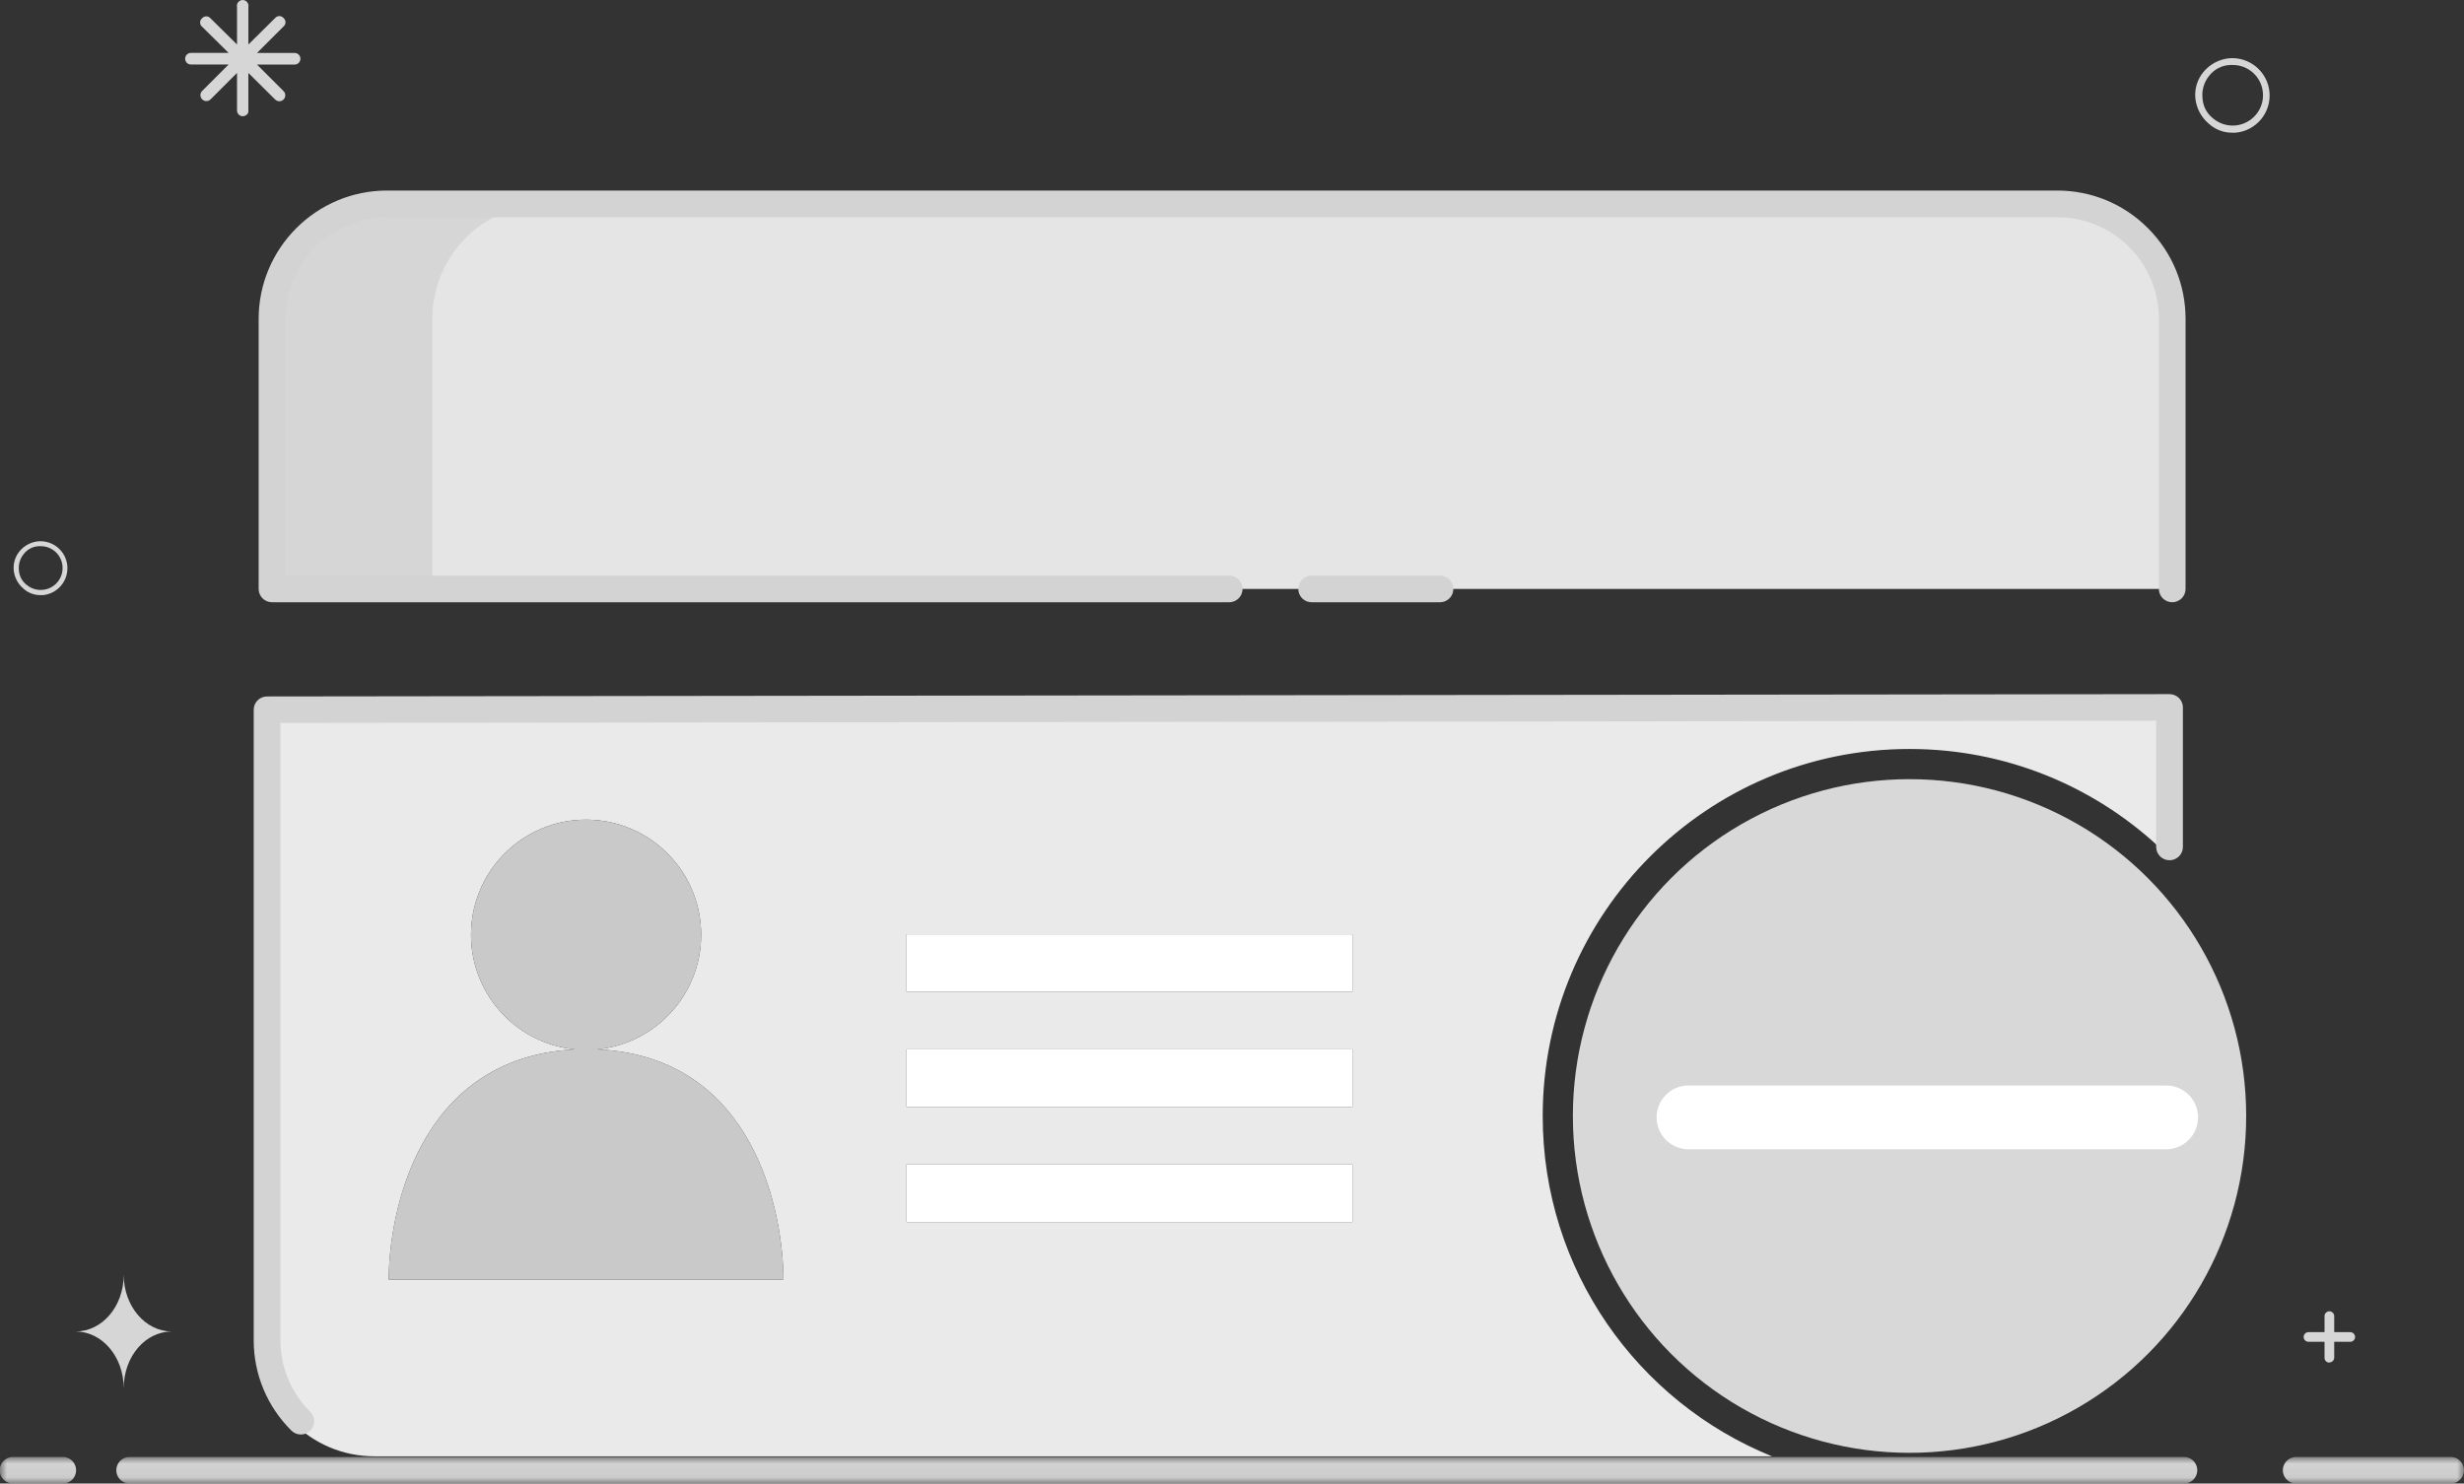 <?xml version="1.0" encoding="UTF-8"?>
<svg width="181px" height="109px" viewBox="0 0 181 109" version="1.1" xmlns="http://www.w3.org/2000/svg" xmlns:xlink="http://www.w3.org/1999/xlink">
    <rect x="0" y="0" width="181" height="109" fill="#333333" stroke="none"/>
    <title>注销图案</title>
    <defs>
        <polygon id="path-1" points="0 0 181 0 181 1.951 0 1.951"></polygon>
    </defs>
    <g id="页面-1" stroke="none" stroke-width="1" fill="none" fill-rule="evenodd">
        <g id="注销账号" transform="translate(-97, -166)">
            <g id="注销图案" transform="translate(97, 166)">
                <g id="编组" transform="translate(19, 14)">
                    <path d="M47.592,58.873 L80.346,58.873 L80.346,54.645 L47.592,54.645 L47.592,58.873 Z M47.592,67.331 L80.346,67.331 L80.346,63.101 L47.592,63.101 L47.592,67.331 Z M47.592,75.789 L80.346,75.789 L80.346,71.559 L47.592,71.559 L47.592,75.789 Z M9.557,80.017 C9.557,75.45 11.542,63.694 23.249,63.101 C18.758,62.673 15.396,58.789 15.609,54.279 C15.824,49.77 19.54,46.223 24.053,46.223 C28.564,46.223 32.28,49.77 32.495,54.279 C32.71,58.789 29.346,62.673 24.855,63.101 C36.562,63.61 38.547,75.364 38.547,80.017 L9.557,80.017 Z M94.324,67.997 C94.324,53.105 106.388,41.03 121.27,41.03 C128.306,41.03 134.712,43.731 139.51,48.151 L139.51,37.853 L0.049,38.023 L0.049,84.542 C0.049,89.214 3.831,93 8.501,93 L111.167,93 C101.291,89.001 94.324,79.314 94.324,67.997 L94.324,67.997 Z" id="Fill-1" fill="#EAEAEA"></path>
                    <path d="M96.54,67.997 C96.54,76.839 101.252,85.009 108.904,89.43 C116.556,93.85 125.984,93.85 133.634,89.43 C141.286,85.009 146.002,76.839 146,67.997 C146.002,59.154 141.286,50.984 133.634,46.564 C125.984,42.142 116.556,42.142 108.904,46.564 C101.252,50.984 96.54,59.154 96.54,67.997" id="Fill-3" fill="#D8D8D8"></path>
                    <path d="M140.567,29.269 L140.567,9.437 C140.567,4.765 136.782,0.98 132.115,0.98 L9.43,0.98 C4.761,0.98 0.978,4.765 0.978,9.437 L0.978,29.269 L140.567,29.269 Z" id="Fill-4" fill="#E5E5E5"></path>
                    <path d="M21.21,0.979 L9.431,0.979 C4.762,0.979 0.977,4.767 0.977,9.437 L0.977,29.269 L12.758,29.269 L12.758,9.437 C12.758,4.767 16.541,0.979 21.21,0.979" id="Fill-5" fill="#D6D6D6"></path>
                    <path d="M86.779,30.249 L77.351,30.249 C77,30.249 76.676,30.063 76.502,29.76 C76.328,29.456 76.328,29.083 76.502,28.781 C76.676,28.476 77,28.29 77.351,28.29 L86.779,28.29 C87.129,28.29 87.451,28.476 87.628,28.781 C87.802,29.083 87.802,29.456 87.628,29.76 C87.451,30.063 87.129,30.249 86.779,30.249" id="Fill-6" fill="#D3D3D3"></path>
                    <path d="M140.567,30.249 C140.307,30.249 140.058,30.145 139.874,29.963 C139.69,29.779 139.587,29.529 139.587,29.27 L139.587,9.436 C139.587,7.44 138.812,5.561 137.4,4.15 C135.988,2.736 134.11,1.959 132.115,1.959 L9.43,1.959 C5.311,1.959 1.958,5.314 1.958,9.436 L1.958,28.29 L71.294,28.29 C71.644,28.29 71.967,28.478 72.143,28.781 C72.317,29.083 72.317,29.456 72.143,29.76 C71.967,30.063 71.644,30.249 71.294,30.249 L0.978,30.249 C0.438,30.249 0,29.811 0,29.27 L0,9.436 C0,4.232 4.229,0 9.43,0 L132.115,0 C134.634,0 137.003,0.981 138.783,2.764 C140.565,4.547 141.547,6.915 141.547,9.436 L141.547,29.27 C141.547,29.529 141.443,29.779 141.259,29.963 C141.075,30.145 140.827,30.249 140.567,30.249" id="Fill-7" fill="#D3D3D3"></path>
                    <path d="M9.556,80.018 C9.556,75.451 11.544,63.695 23.248,63.1 C18.757,62.673 15.395,58.79 15.61,54.28 C15.825,49.77 19.54,46.224 24.052,46.224 C28.565,46.224 32.28,49.77 32.497,54.28 C32.71,58.79 29.347,62.673 24.856,63.1 C36.561,63.609 38.549,75.365 38.549,80.018 L9.556,80.018 Z" id="Fill-8" fill="#C9C9C9"></path>
                    <polygon id="Fill-9" fill="#FFFFFF" points="47.592 75.789 80.346 75.789 80.346 71.559 47.592 71.559"></polygon>
                    <polygon id="Fill-10" fill="#FFFFFF" points="47.592 67.331 80.346 67.331 80.346 63.101 47.592 63.101"></polygon>
                    <polygon id="Fill-11" fill="#FFFFFF" points="47.592 58.873 80.346 58.873 80.346 54.645 47.592 54.645"></polygon>
                </g>
                <g id="编组" transform="translate(0, 51)">
                    <path d="M22.1,54.398 C21.84,54.398 21.591,54.295 21.407,54.111 C19.621,52.336 18.637,49.976 18.637,47.467 L18.637,1.144 C18.637,0.606 19.078,0.17 19.617,0.17 L159.367,0 L159.369,0 C159.91,0.002 160.351,0.437 160.351,0.976 L160.351,11.228 C160.351,11.766 159.91,12.205 159.369,12.205 C158.826,12.205 158.387,11.766 158.387,11.228 L158.387,1.953 L20.601,2.119 L20.601,47.465 C20.601,49.455 21.379,51.324 22.794,52.732 C23.075,53.01 23.159,53.429 23.006,53.794 C22.855,54.158 22.498,54.398 22.1,54.398" id="Fill-12" fill="#D3D3D3"></path>
                    <g transform="translate(0, 56.049)">
                        <mask id="mask-2" fill="white">
                            <use xlink:href="#path-1"></use>
                        </mask>
                        <g id="Clip-15"></g>
                        <path d="M4.609,1.951 L0.96,1.951 C0.609,1.951 0.285,1.766 0.109,1.464 C-0.065,1.162 -0.065,0.789 0.109,0.487 C0.285,0.185 0.609,0 0.96,0 L4.609,0 C4.96,0 5.284,0.185 5.46,0.487 C5.634,0.789 5.634,1.162 5.46,1.464 C5.284,1.766 4.96,1.951 4.609,1.951 M160.426,1.951 L9.527,1.951 C9.176,1.951 8.853,1.766 8.676,1.464 C8.502,1.162 8.502,0.789 8.676,0.487 C8.853,0.185 9.176,0 9.527,0 L160.426,0 C160.775,0 161.099,0.185 161.275,0.487 C161.451,0.789 161.451,1.162 161.275,1.464 C161.099,1.766 160.775,1.951 160.426,1.951 M180.019,1.951 L168.676,1.951 C168.325,1.951 168,1.766 167.825,1.464 C167.649,1.162 167.649,0.789 167.825,0.487 C168,0.185 168.325,0 168.676,0 L180.019,0 C180.37,0 180.693,0.185 180.868,0.487 C181.044,0.789 181.044,1.162 180.868,1.464 C180.693,1.766 180.37,1.951 180.019,1.951" id="Fill-14" fill="#D3D3D3" mask="url(#mask-2)"></path>
                    </g>
                </g>
                <g id="编组" transform="translate(1, 0)">
                    <path d="M8.088,93.656 C8.088,95.991 6.505,97.828 4.547,97.828 C6.511,97.828 8.088,99.696 8.088,102 C8.088,99.665 9.671,97.828 11.628,97.828 C9.666,97.828 8.088,95.96 8.088,93.656 L8.088,93.656 Z M171.645,97.877 L170.466,97.877 L170.466,96.7 C170.466,96.503 170.305,96.345 170.111,96.345 C169.914,96.345 169.755,96.503 169.755,96.7 L169.755,97.877 L168.577,97.877 C168.38,97.877 168.221,98.036 168.221,98.232 C168.221,98.429 168.38,98.586 168.577,98.586 L169.755,98.586 L169.755,99.765 C169.755,99.859 169.793,99.947 169.859,100.014 C169.924,100.079 170.015,100.116 170.109,100.116 L170.113,100.102 C170.305,100.1 170.466,99.943 170.466,99.749 L170.466,98.587 L171.645,98.587 C171.773,98.587 171.889,98.519 171.951,98.409 C172.016,98.299 172.016,98.164 171.951,98.054 C171.889,97.946 171.773,97.877 171.645,97.877 L171.645,97.877 Z M16.837,8.541 C16.601,8.541 16.411,8.351 16.411,8.115 L16.411,5.358 L14.462,7.307 C14.289,7.47 14.018,7.466 13.851,7.299 C13.682,7.13 13.678,6.859 13.843,6.689 L15.792,4.74 L13.028,4.74 C12.875,4.74 12.734,4.66 12.657,4.528 C12.58,4.395 12.58,4.232 12.657,4.098 C12.734,3.965 12.875,3.884 13.028,3.884 L15.792,3.884 L13.843,1.961 C13.753,1.883 13.7,1.771 13.7,1.653 C13.7,1.534 13.753,1.42 13.843,1.343 C13.92,1.253 14.032,1.202 14.152,1.202 C14.27,1.202 14.384,1.253 14.462,1.343 L16.411,3.27 L16.411,0.515 C16.373,0.344 16.444,0.17 16.589,0.074 C16.733,-0.025 16.921,-0.025 17.065,0.074 C17.21,0.17 17.279,0.344 17.246,0.515 L17.246,3.27 L19.212,1.324 C19.288,1.235 19.402,1.182 19.52,1.182 C19.64,1.182 19.752,1.235 19.83,1.324 C19.921,1.402 19.972,1.514 19.972,1.634 C19.972,1.751 19.921,1.865 19.83,1.942 L17.88,3.89 L20.64,3.89 C20.877,3.89 21.068,4.081 21.068,4.318 C21.068,4.554 20.877,4.746 20.64,4.746 L17.88,4.746 L19.83,6.693 C19.94,6.802 19.984,6.963 19.942,7.114 C19.903,7.266 19.785,7.383 19.634,7.425 C19.483,7.464 19.322,7.421 19.212,7.311 L17.244,5.358 L17.244,8.115 C17.291,8.355 17.051,8.541 16.817,8.541 L16.837,8.541 Z M164.037,8.973 C163.236,9.391 162.264,9.283 161.57,8.702 C161.105,8.339 160.816,7.79 160.789,7.197 C160.73,6.606 160.91,6.016 161.289,5.558 C161.655,5.089 162.207,4.805 162.8,4.775 L163,4.775 C164.157,4.766 165.128,5.647 165.226,6.799 C165.308,7.697 164.837,8.557 164.037,8.973 L164.037,8.973 Z M165.711,6.771 C165.575,5.262 164.242,4.147 162.729,4.283 C162.012,4.361 161.35,4.711 160.883,5.26 C160.411,5.811 160.191,6.532 160.268,7.252 C160.351,7.97 160.706,8.631 161.262,9.096 C161.737,9.526 162.36,9.762 163.002,9.75 L163.218,9.75 C164.731,9.615 165.847,8.282 165.711,6.771 L165.711,6.771 Z M2.734,43.165 C2.156,43.465 1.453,43.389 0.952,42.969 C0.614,42.706 0.408,42.307 0.386,41.881 C0.345,41.454 0.475,41.028 0.75,40.696 C1.013,40.359 1.412,40.151 1.842,40.131 L1.985,40.131 C2.822,40.123 3.521,40.761 3.592,41.593 C3.653,42.243 3.313,42.863 2.734,43.165 L2.734,43.165 Z M3.946,41.571 C3.847,40.48 2.883,39.676 1.789,39.774 C1.27,39.831 0.793,40.082 0.455,40.48 C0.115,40.879 -0.046,41.401 0.011,41.921 C0.068,42.441 0.326,42.918 0.728,43.253 C1.072,43.565 1.522,43.734 1.987,43.726 L2.144,43.726 C3.237,43.628 4.042,42.664 3.946,41.571 L3.946,41.571 Z" id="Fill-16" fill="#D6D6D6"></path>
                    <path d="M160.466,82.097 C160.466,83.393 159.415,84.441 158.121,84.441 L123.035,84.441 C121.741,84.441 120.69,83.391 120.69,82.097 C120.69,80.802 121.741,79.754 123.035,79.754 L158.121,79.754 C159.415,79.754 160.466,80.802 160.466,82.097" id="Fill-18" fill="#FFFFFF"></path>
                </g>
            </g>
        </g>
    </g>
</svg>